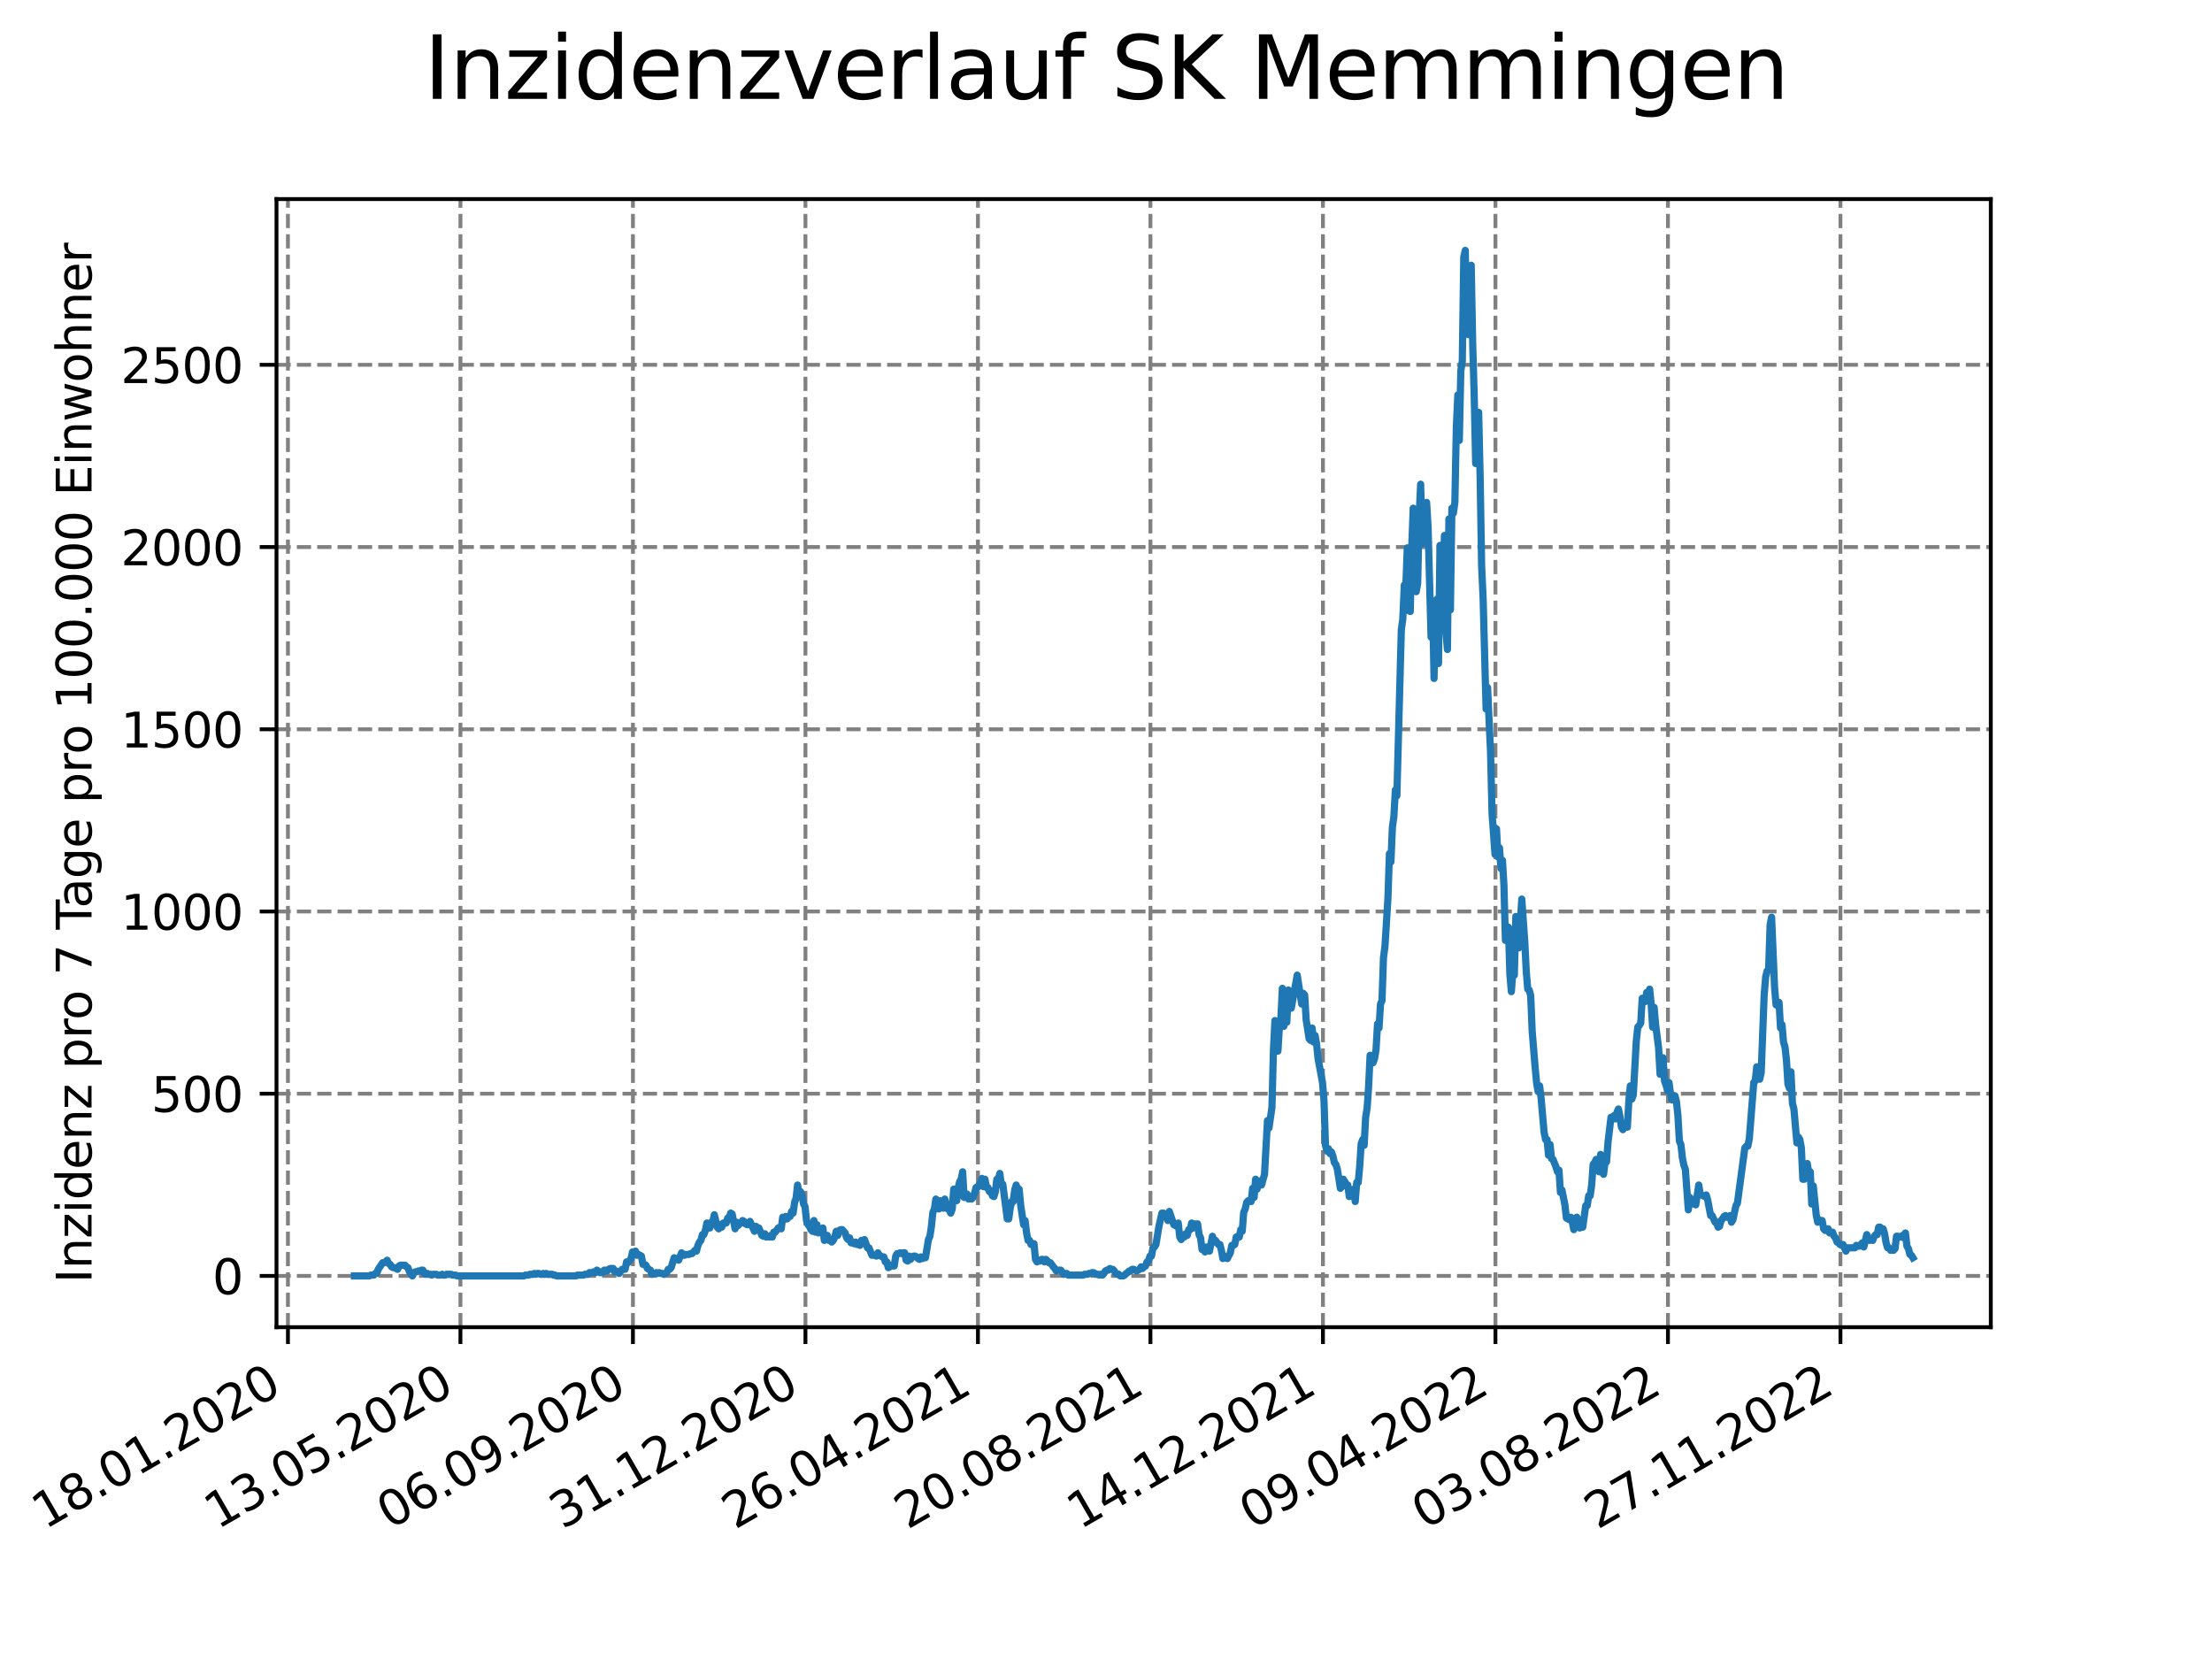 <?xml version="1.0" encoding="utf-8" standalone="no"?>
<!DOCTYPE svg PUBLIC "-//W3C//DTD SVG 1.1//EN"
  "http://www.w3.org/Graphics/SVG/1.1/DTD/svg11.dtd">
<svg xmlns:xlink="http://www.w3.org/1999/xlink" width="460.8pt" height="345.6pt" viewBox="0 0 460.8 345.6" xmlns="http://www.w3.org/2000/svg" version="1.1">
 <defs>
  <style type="text/css">*{stroke-linejoin: round; stroke-linecap: butt}</style>
 </defs>
 <g id="figure_1">
  <g id="patch_1">
   <path d="M 0 345.6 
L 460.8 345.6 
L 460.8 0 
L 0 0 
z
" style="fill: #ffffff"/>
  </g>
  <g id="axes_1">
   <g id="patch_2">
    <path d="M 57.6 276.48 
L 414.72 276.48 
L 414.72 41.472 
L 57.6 41.472 
z
" style="fill: #ffffff"/>
   </g>
   <g id="matplotlib.axis_1">
    <g id="xtick_1">
     <g id="line2d_1">
      <path d="M 59.983 276.48 
L 59.983 41.472 
" clip-path="url(#p9be7e3e9cb)" style="fill: none; stroke-dasharray: 2.96,1.28; stroke-dashoffset: 0; stroke: #808080; stroke-width: 0.8"/>
     </g>
     <g id="line2d_2">
      <defs>
       <path id="mc5edf8e277" d="M 0 0 
L 0 3.5 
" style="stroke: #000000; stroke-width: 0.8"/>
      </defs>
      <g>
       <use xlink:href="#mc5edf8e277" x="59.983" y="276.48" style="stroke: #000000; stroke-width: 0.8"/>
      </g>
     </g>
     <g id="text_1">
      <!-- 18.01.2020 -->
      <g transform="translate(9.358 318.689) rotate(-30) scale(0.1 -0.1)">
       <defs>
        <path id="DejaVuSans-31" d="M 794 531 
L 1825 531 
L 1825 4091 
L 703 3866 
L 703 4441 
L 1819 4666 
L 2450 4666 
L 2450 531 
L 3481 531 
L 3481 0 
L 794 0 
L 794 531 
z
" transform="scale(0.016)"/>
        <path id="DejaVuSans-38" d="M 2034 2216 
Q 1584 2216 1326 1975 
Q 1069 1734 1069 1313 
Q 1069 891 1326 650 
Q 1584 409 2034 409 
Q 2484 409 2743 651 
Q 3003 894 3003 1313 
Q 3003 1734 2745 1975 
Q 2488 2216 2034 2216 
z
M 1403 2484 
Q 997 2584 770 2862 
Q 544 3141 544 3541 
Q 544 4100 942 4425 
Q 1341 4750 2034 4750 
Q 2731 4750 3128 4425 
Q 3525 4100 3525 3541 
Q 3525 3141 3298 2862 
Q 3072 2584 2669 2484 
Q 3125 2378 3379 2068 
Q 3634 1759 3634 1313 
Q 3634 634 3220 271 
Q 2806 -91 2034 -91 
Q 1263 -91 848 271 
Q 434 634 434 1313 
Q 434 1759 690 2068 
Q 947 2378 1403 2484 
z
M 1172 3481 
Q 1172 3119 1398 2916 
Q 1625 2713 2034 2713 
Q 2441 2713 2670 2916 
Q 2900 3119 2900 3481 
Q 2900 3844 2670 4047 
Q 2441 4250 2034 4250 
Q 1625 4250 1398 4047 
Q 1172 3844 1172 3481 
z
" transform="scale(0.016)"/>
        <path id="DejaVuSans-2e" d="M 684 794 
L 1344 794 
L 1344 0 
L 684 0 
L 684 794 
z
" transform="scale(0.016)"/>
        <path id="DejaVuSans-30" d="M 2034 4250 
Q 1547 4250 1301 3770 
Q 1056 3291 1056 2328 
Q 1056 1369 1301 889 
Q 1547 409 2034 409 
Q 2525 409 2770 889 
Q 3016 1369 3016 2328 
Q 3016 3291 2770 3770 
Q 2525 4250 2034 4250 
z
M 2034 4750 
Q 2819 4750 3233 4129 
Q 3647 3509 3647 2328 
Q 3647 1150 3233 529 
Q 2819 -91 2034 -91 
Q 1250 -91 836 529 
Q 422 1150 422 2328 
Q 422 3509 836 4129 
Q 1250 4750 2034 4750 
z
" transform="scale(0.016)"/>
        <path id="DejaVuSans-32" d="M 1228 531 
L 3431 531 
L 3431 0 
L 469 0 
L 469 531 
Q 828 903 1448 1529 
Q 2069 2156 2228 2338 
Q 2531 2678 2651 2914 
Q 2772 3150 2772 3378 
Q 2772 3750 2511 3984 
Q 2250 4219 1831 4219 
Q 1534 4219 1204 4116 
Q 875 4013 500 3803 
L 500 4441 
Q 881 4594 1212 4672 
Q 1544 4750 1819 4750 
Q 2544 4750 2975 4387 
Q 3406 4025 3406 3419 
Q 3406 3131 3298 2873 
Q 3191 2616 2906 2266 
Q 2828 2175 2409 1742 
Q 1991 1309 1228 531 
z
" transform="scale(0.016)"/>
       </defs>
       <use xlink:href="#DejaVuSans-31"/>
       <use xlink:href="#DejaVuSans-38" x="63.623"/>
       <use xlink:href="#DejaVuSans-2e" x="127.246"/>
       <use xlink:href="#DejaVuSans-30" x="159.033"/>
       <use xlink:href="#DejaVuSans-31" x="222.656"/>
       <use xlink:href="#DejaVuSans-2e" x="286.279"/>
       <use xlink:href="#DejaVuSans-32" x="318.066"/>
       <use xlink:href="#DejaVuSans-30" x="381.689"/>
       <use xlink:href="#DejaVuSans-32" x="445.312"/>
       <use xlink:href="#DejaVuSans-30" x="508.936"/>
      </g>
     </g>
    </g>
    <g id="xtick_2">
     <g id="line2d_3">
      <path d="M 95.918 276.48 
L 95.918 41.472 
" clip-path="url(#p9be7e3e9cb)" style="fill: none; stroke-dasharray: 2.96,1.28; stroke-dashoffset: 0; stroke: #808080; stroke-width: 0.8"/>
     </g>
     <g id="line2d_4">
      <g>
       <use xlink:href="#mc5edf8e277" x="95.918" y="276.48" style="stroke: #000000; stroke-width: 0.8"/>
      </g>
     </g>
     <g id="text_2">
      <!-- 13.05.2020 -->
      <g transform="translate(45.293 318.689) rotate(-30) scale(0.1 -0.1)">
       <defs>
        <path id="DejaVuSans-33" d="M 2597 2516 
Q 3050 2419 3304 2112 
Q 3559 1806 3559 1356 
Q 3559 666 3084 287 
Q 2609 -91 1734 -91 
Q 1441 -91 1130 -33 
Q 819 25 488 141 
L 488 750 
Q 750 597 1062 519 
Q 1375 441 1716 441 
Q 2309 441 2620 675 
Q 2931 909 2931 1356 
Q 2931 1769 2642 2001 
Q 2353 2234 1838 2234 
L 1294 2234 
L 1294 2753 
L 1863 2753 
Q 2328 2753 2575 2939 
Q 2822 3125 2822 3475 
Q 2822 3834 2567 4026 
Q 2313 4219 1838 4219 
Q 1578 4219 1281 4162 
Q 984 4106 628 3988 
L 628 4550 
Q 988 4650 1302 4700 
Q 1616 4750 1894 4750 
Q 2613 4750 3031 4423 
Q 3450 4097 3450 3541 
Q 3450 3153 3228 2886 
Q 3006 2619 2597 2516 
z
" transform="scale(0.016)"/>
        <path id="DejaVuSans-35" d="M 691 4666 
L 3169 4666 
L 3169 4134 
L 1269 4134 
L 1269 2991 
Q 1406 3038 1543 3061 
Q 1681 3084 1819 3084 
Q 2600 3084 3056 2656 
Q 3513 2228 3513 1497 
Q 3513 744 3044 326 
Q 2575 -91 1722 -91 
Q 1428 -91 1123 -41 
Q 819 9 494 109 
L 494 744 
Q 775 591 1075 516 
Q 1375 441 1709 441 
Q 2250 441 2565 725 
Q 2881 1009 2881 1497 
Q 2881 1984 2565 2268 
Q 2250 2553 1709 2553 
Q 1456 2553 1204 2497 
Q 953 2441 691 2322 
L 691 4666 
z
" transform="scale(0.016)"/>
       </defs>
       <use xlink:href="#DejaVuSans-31"/>
       <use xlink:href="#DejaVuSans-33" x="63.623"/>
       <use xlink:href="#DejaVuSans-2e" x="127.246"/>
       <use xlink:href="#DejaVuSans-30" x="159.033"/>
       <use xlink:href="#DejaVuSans-35" x="222.656"/>
       <use xlink:href="#DejaVuSans-2e" x="286.279"/>
       <use xlink:href="#DejaVuSans-32" x="318.066"/>
       <use xlink:href="#DejaVuSans-30" x="381.689"/>
       <use xlink:href="#DejaVuSans-32" x="445.312"/>
       <use xlink:href="#DejaVuSans-30" x="508.936"/>
      </g>
     </g>
    </g>
    <g id="xtick_3">
     <g id="line2d_5">
      <path d="M 131.853 276.48 
L 131.853 41.472 
" clip-path="url(#p9be7e3e9cb)" style="fill: none; stroke-dasharray: 2.96,1.28; stroke-dashoffset: 0; stroke: #808080; stroke-width: 0.8"/>
     </g>
     <g id="line2d_6">
      <g>
       <use xlink:href="#mc5edf8e277" x="131.853" y="276.48" style="stroke: #000000; stroke-width: 0.8"/>
      </g>
     </g>
     <g id="text_3">
      <!-- 06.09.2020 -->
      <g transform="translate(81.228 318.689) rotate(-30) scale(0.1 -0.1)">
       <defs>
        <path id="DejaVuSans-36" d="M 2113 2584 
Q 1688 2584 1439 2293 
Q 1191 2003 1191 1497 
Q 1191 994 1439 701 
Q 1688 409 2113 409 
Q 2538 409 2786 701 
Q 3034 994 3034 1497 
Q 3034 2003 2786 2293 
Q 2538 2584 2113 2584 
z
M 3366 4563 
L 3366 3988 
Q 3128 4100 2886 4159 
Q 2644 4219 2406 4219 
Q 1781 4219 1451 3797 
Q 1122 3375 1075 2522 
Q 1259 2794 1537 2939 
Q 1816 3084 2150 3084 
Q 2853 3084 3261 2657 
Q 3669 2231 3669 1497 
Q 3669 778 3244 343 
Q 2819 -91 2113 -91 
Q 1303 -91 875 529 
Q 447 1150 447 2328 
Q 447 3434 972 4092 
Q 1497 4750 2381 4750 
Q 2619 4750 2861 4703 
Q 3103 4656 3366 4563 
z
" transform="scale(0.016)"/>
        <path id="DejaVuSans-39" d="M 703 97 
L 703 672 
Q 941 559 1184 500 
Q 1428 441 1663 441 
Q 2288 441 2617 861 
Q 2947 1281 2994 2138 
Q 2813 1869 2534 1725 
Q 2256 1581 1919 1581 
Q 1219 1581 811 2004 
Q 403 2428 403 3163 
Q 403 3881 828 4315 
Q 1253 4750 1959 4750 
Q 2769 4750 3195 4129 
Q 3622 3509 3622 2328 
Q 3622 1225 3098 567 
Q 2575 -91 1691 -91 
Q 1453 -91 1209 -44 
Q 966 3 703 97 
z
M 1959 2075 
Q 2384 2075 2632 2365 
Q 2881 2656 2881 3163 
Q 2881 3666 2632 3958 
Q 2384 4250 1959 4250 
Q 1534 4250 1286 3958 
Q 1038 3666 1038 3163 
Q 1038 2656 1286 2365 
Q 1534 2075 1959 2075 
z
" transform="scale(0.016)"/>
       </defs>
       <use xlink:href="#DejaVuSans-30"/>
       <use xlink:href="#DejaVuSans-36" x="63.623"/>
       <use xlink:href="#DejaVuSans-2e" x="127.246"/>
       <use xlink:href="#DejaVuSans-30" x="159.033"/>
       <use xlink:href="#DejaVuSans-39" x="222.656"/>
       <use xlink:href="#DejaVuSans-2e" x="286.279"/>
       <use xlink:href="#DejaVuSans-32" x="318.066"/>
       <use xlink:href="#DejaVuSans-30" x="381.689"/>
       <use xlink:href="#DejaVuSans-32" x="445.312"/>
       <use xlink:href="#DejaVuSans-30" x="508.936"/>
      </g>
     </g>
    </g>
    <g id="xtick_4">
     <g id="line2d_7">
      <path d="M 167.788 276.48 
L 167.788 41.472 
" clip-path="url(#p9be7e3e9cb)" style="fill: none; stroke-dasharray: 2.96,1.28; stroke-dashoffset: 0; stroke: #808080; stroke-width: 0.8"/>
     </g>
     <g id="line2d_8">
      <g>
       <use xlink:href="#mc5edf8e277" x="167.788" y="276.48" style="stroke: #000000; stroke-width: 0.8"/>
      </g>
     </g>
     <g id="text_4">
      <!-- 31.12.2020 -->
      <g transform="translate(117.163 318.689) rotate(-30) scale(0.1 -0.1)">
       <use xlink:href="#DejaVuSans-33"/>
       <use xlink:href="#DejaVuSans-31" x="63.623"/>
       <use xlink:href="#DejaVuSans-2e" x="127.246"/>
       <use xlink:href="#DejaVuSans-31" x="159.033"/>
       <use xlink:href="#DejaVuSans-32" x="222.656"/>
       <use xlink:href="#DejaVuSans-2e" x="286.279"/>
       <use xlink:href="#DejaVuSans-32" x="318.066"/>
       <use xlink:href="#DejaVuSans-30" x="381.689"/>
       <use xlink:href="#DejaVuSans-32" x="445.312"/>
       <use xlink:href="#DejaVuSans-30" x="508.936"/>
      </g>
     </g>
    </g>
    <g id="xtick_5">
     <g id="line2d_9">
      <path d="M 203.723 276.48 
L 203.723 41.472 
" clip-path="url(#p9be7e3e9cb)" style="fill: none; stroke-dasharray: 2.96,1.28; stroke-dashoffset: 0; stroke: #808080; stroke-width: 0.8"/>
     </g>
     <g id="line2d_10">
      <g>
       <use xlink:href="#mc5edf8e277" x="203.723" y="276.48" style="stroke: #000000; stroke-width: 0.8"/>
      </g>
     </g>
     <g id="text_5">
      <!-- 26.04.2021 -->
      <g transform="translate(153.098 318.689) rotate(-30) scale(0.1 -0.1)">
       <defs>
        <path id="DejaVuSans-34" d="M 2419 4116 
L 825 1625 
L 2419 1625 
L 2419 4116 
z
M 2253 4666 
L 3047 4666 
L 3047 1625 
L 3713 1625 
L 3713 1100 
L 3047 1100 
L 3047 0 
L 2419 0 
L 2419 1100 
L 313 1100 
L 313 1709 
L 2253 4666 
z
" transform="scale(0.016)"/>
       </defs>
       <use xlink:href="#DejaVuSans-32"/>
       <use xlink:href="#DejaVuSans-36" x="63.623"/>
       <use xlink:href="#DejaVuSans-2e" x="127.246"/>
       <use xlink:href="#DejaVuSans-30" x="159.033"/>
       <use xlink:href="#DejaVuSans-34" x="222.656"/>
       <use xlink:href="#DejaVuSans-2e" x="286.279"/>
       <use xlink:href="#DejaVuSans-32" x="318.066"/>
       <use xlink:href="#DejaVuSans-30" x="381.689"/>
       <use xlink:href="#DejaVuSans-32" x="445.312"/>
       <use xlink:href="#DejaVuSans-31" x="508.936"/>
      </g>
     </g>
    </g>
    <g id="xtick_6">
     <g id="line2d_11">
      <path d="M 239.658 276.48 
L 239.658 41.472 
" clip-path="url(#p9be7e3e9cb)" style="fill: none; stroke-dasharray: 2.96,1.28; stroke-dashoffset: 0; stroke: #808080; stroke-width: 0.8"/>
     </g>
     <g id="line2d_12">
      <g>
       <use xlink:href="#mc5edf8e277" x="239.658" y="276.48" style="stroke: #000000; stroke-width: 0.8"/>
      </g>
     </g>
     <g id="text_6">
      <!-- 20.08.2021 -->
      <g transform="translate(189.033 318.689) rotate(-30) scale(0.1 -0.1)">
       <use xlink:href="#DejaVuSans-32"/>
       <use xlink:href="#DejaVuSans-30" x="63.623"/>
       <use xlink:href="#DejaVuSans-2e" x="127.246"/>
       <use xlink:href="#DejaVuSans-30" x="159.033"/>
       <use xlink:href="#DejaVuSans-38" x="222.656"/>
       <use xlink:href="#DejaVuSans-2e" x="286.279"/>
       <use xlink:href="#DejaVuSans-32" x="318.066"/>
       <use xlink:href="#DejaVuSans-30" x="381.689"/>
       <use xlink:href="#DejaVuSans-32" x="445.312"/>
       <use xlink:href="#DejaVuSans-31" x="508.936"/>
      </g>
     </g>
    </g>
    <g id="xtick_7">
     <g id="line2d_13">
      <path d="M 275.593 276.48 
L 275.593 41.472 
" clip-path="url(#p9be7e3e9cb)" style="fill: none; stroke-dasharray: 2.96,1.28; stroke-dashoffset: 0; stroke: #808080; stroke-width: 0.8"/>
     </g>
     <g id="line2d_14">
      <g>
       <use xlink:href="#mc5edf8e277" x="275.593" y="276.48" style="stroke: #000000; stroke-width: 0.8"/>
      </g>
     </g>
     <g id="text_7">
      <!-- 14.12.2021 -->
      <g transform="translate(224.968 318.689) rotate(-30) scale(0.1 -0.1)">
       <use xlink:href="#DejaVuSans-31"/>
       <use xlink:href="#DejaVuSans-34" x="63.623"/>
       <use xlink:href="#DejaVuSans-2e" x="127.246"/>
       <use xlink:href="#DejaVuSans-31" x="159.033"/>
       <use xlink:href="#DejaVuSans-32" x="222.656"/>
       <use xlink:href="#DejaVuSans-2e" x="286.279"/>
       <use xlink:href="#DejaVuSans-32" x="318.066"/>
       <use xlink:href="#DejaVuSans-30" x="381.689"/>
       <use xlink:href="#DejaVuSans-32" x="445.312"/>
       <use xlink:href="#DejaVuSans-31" x="508.936"/>
      </g>
     </g>
    </g>
    <g id="xtick_8">
     <g id="line2d_15">
      <path d="M 311.528 276.48 
L 311.528 41.472 
" clip-path="url(#p9be7e3e9cb)" style="fill: none; stroke-dasharray: 2.96,1.28; stroke-dashoffset: 0; stroke: #808080; stroke-width: 0.8"/>
     </g>
     <g id="line2d_16">
      <g>
       <use xlink:href="#mc5edf8e277" x="311.528" y="276.48" style="stroke: #000000; stroke-width: 0.8"/>
      </g>
     </g>
     <g id="text_8">
      <!-- 09.04.2022 -->
      <g transform="translate(260.903 318.689) rotate(-30) scale(0.1 -0.1)">
       <use xlink:href="#DejaVuSans-30"/>
       <use xlink:href="#DejaVuSans-39" x="63.623"/>
       <use xlink:href="#DejaVuSans-2e" x="127.246"/>
       <use xlink:href="#DejaVuSans-30" x="159.033"/>
       <use xlink:href="#DejaVuSans-34" x="222.656"/>
       <use xlink:href="#DejaVuSans-2e" x="286.279"/>
       <use xlink:href="#DejaVuSans-32" x="318.066"/>
       <use xlink:href="#DejaVuSans-30" x="381.689"/>
       <use xlink:href="#DejaVuSans-32" x="445.312"/>
       <use xlink:href="#DejaVuSans-32" x="508.936"/>
      </g>
     </g>
    </g>
    <g id="xtick_9">
     <g id="line2d_17">
      <path d="M 347.463 276.48 
L 347.463 41.472 
" clip-path="url(#p9be7e3e9cb)" style="fill: none; stroke-dasharray: 2.96,1.28; stroke-dashoffset: 0; stroke: #808080; stroke-width: 0.8"/>
     </g>
     <g id="line2d_18">
      <g>
       <use xlink:href="#mc5edf8e277" x="347.463" y="276.48" style="stroke: #000000; stroke-width: 0.8"/>
      </g>
     </g>
     <g id="text_9">
      <!-- 03.08.2022 -->
      <g transform="translate(296.838 318.689) rotate(-30) scale(0.1 -0.1)">
       <use xlink:href="#DejaVuSans-30"/>
       <use xlink:href="#DejaVuSans-33" x="63.623"/>
       <use xlink:href="#DejaVuSans-2e" x="127.246"/>
       <use xlink:href="#DejaVuSans-30" x="159.033"/>
       <use xlink:href="#DejaVuSans-38" x="222.656"/>
       <use xlink:href="#DejaVuSans-2e" x="286.279"/>
       <use xlink:href="#DejaVuSans-32" x="318.066"/>
       <use xlink:href="#DejaVuSans-30" x="381.689"/>
       <use xlink:href="#DejaVuSans-32" x="445.312"/>
       <use xlink:href="#DejaVuSans-32" x="508.936"/>
      </g>
     </g>
    </g>
    <g id="xtick_10">
     <g id="line2d_19">
      <path d="M 383.398 276.48 
L 383.398 41.472 
" clip-path="url(#p9be7e3e9cb)" style="fill: none; stroke-dasharray: 2.96,1.28; stroke-dashoffset: 0; stroke: #808080; stroke-width: 0.8"/>
     </g>
     <g id="line2d_20">
      <g>
       <use xlink:href="#mc5edf8e277" x="383.398" y="276.48" style="stroke: #000000; stroke-width: 0.8"/>
      </g>
     </g>
     <g id="text_10">
      <!-- 27.11.2022 -->
      <g transform="translate(332.773 318.689) rotate(-30) scale(0.1 -0.1)">
       <defs>
        <path id="DejaVuSans-37" d="M 525 4666 
L 3525 4666 
L 3525 4397 
L 1831 0 
L 1172 0 
L 2766 4134 
L 525 4134 
L 525 4666 
z
" transform="scale(0.016)"/>
       </defs>
       <use xlink:href="#DejaVuSans-32"/>
       <use xlink:href="#DejaVuSans-37" x="63.623"/>
       <use xlink:href="#DejaVuSans-2e" x="127.246"/>
       <use xlink:href="#DejaVuSans-31" x="159.033"/>
       <use xlink:href="#DejaVuSans-31" x="222.656"/>
       <use xlink:href="#DejaVuSans-2e" x="286.279"/>
       <use xlink:href="#DejaVuSans-32" x="318.066"/>
       <use xlink:href="#DejaVuSans-30" x="381.689"/>
       <use xlink:href="#DejaVuSans-32" x="445.312"/>
       <use xlink:href="#DejaVuSans-32" x="508.936"/>
      </g>
     </g>
    </g>
   </g>
   <g id="matplotlib.axis_2">
    <g id="ytick_1">
     <g id="line2d_21">
      <path d="M 57.6 265.798 
L 414.72 265.798 
" clip-path="url(#p9be7e3e9cb)" style="fill: none; stroke-dasharray: 2.96,1.28; stroke-dashoffset: 0; stroke: #808080; stroke-width: 0.8"/>
     </g>
     <g id="line2d_22">
      <defs>
       <path id="me027366e04" d="M 0 0 
L -3.5 0 
" style="stroke: #000000; stroke-width: 0.8"/>
      </defs>
      <g>
       <use xlink:href="#me027366e04" x="57.6" y="265.798" style="stroke: #000000; stroke-width: 0.8"/>
      </g>
     </g>
     <g id="text_11">
      <!-- 0 -->
      <g transform="translate(44.237 269.597) scale(0.1 -0.1)">
       <use xlink:href="#DejaVuSans-30"/>
      </g>
     </g>
    </g>
    <g id="ytick_2">
     <g id="line2d_23">
      <path d="M 57.6 227.838 
L 414.72 227.838 
" clip-path="url(#p9be7e3e9cb)" style="fill: none; stroke-dasharray: 2.96,1.28; stroke-dashoffset: 0; stroke: #808080; stroke-width: 0.8"/>
     </g>
     <g id="line2d_24">
      <g>
       <use xlink:href="#me027366e04" x="57.6" y="227.838" style="stroke: #000000; stroke-width: 0.8"/>
      </g>
     </g>
     <g id="text_12">
      <!-- 500 -->
      <g transform="translate(31.512 231.637) scale(0.1 -0.1)">
       <use xlink:href="#DejaVuSans-35"/>
       <use xlink:href="#DejaVuSans-30" x="63.623"/>
       <use xlink:href="#DejaVuSans-30" x="127.246"/>
      </g>
     </g>
    </g>
    <g id="ytick_3">
     <g id="line2d_25">
      <path d="M 57.6 189.878 
L 414.72 189.878 
" clip-path="url(#p9be7e3e9cb)" style="fill: none; stroke-dasharray: 2.96,1.28; stroke-dashoffset: 0; stroke: #808080; stroke-width: 0.8"/>
     </g>
     <g id="line2d_26">
      <g>
       <use xlink:href="#me027366e04" x="57.6" y="189.878" style="stroke: #000000; stroke-width: 0.8"/>
      </g>
     </g>
     <g id="text_13">
      <!-- 1000 -->
      <g transform="translate(25.15 193.677) scale(0.1 -0.1)">
       <use xlink:href="#DejaVuSans-31"/>
       <use xlink:href="#DejaVuSans-30" x="63.623"/>
       <use xlink:href="#DejaVuSans-30" x="127.246"/>
       <use xlink:href="#DejaVuSans-30" x="190.869"/>
      </g>
     </g>
    </g>
    <g id="ytick_4">
     <g id="line2d_27">
      <path d="M 57.6 151.918 
L 414.72 151.918 
" clip-path="url(#p9be7e3e9cb)" style="fill: none; stroke-dasharray: 2.96,1.28; stroke-dashoffset: 0; stroke: #808080; stroke-width: 0.8"/>
     </g>
     <g id="line2d_28">
      <g>
       <use xlink:href="#me027366e04" x="57.6" y="151.918" style="stroke: #000000; stroke-width: 0.8"/>
      </g>
     </g>
     <g id="text_14">
      <!-- 1500 -->
      <g transform="translate(25.15 155.717) scale(0.1 -0.1)">
       <use xlink:href="#DejaVuSans-31"/>
       <use xlink:href="#DejaVuSans-35" x="63.623"/>
       <use xlink:href="#DejaVuSans-30" x="127.246"/>
       <use xlink:href="#DejaVuSans-30" x="190.869"/>
      </g>
     </g>
    </g>
    <g id="ytick_5">
     <g id="line2d_29">
      <path d="M 57.6 113.958 
L 414.72 113.958 
" clip-path="url(#p9be7e3e9cb)" style="fill: none; stroke-dasharray: 2.96,1.28; stroke-dashoffset: 0; stroke: #808080; stroke-width: 0.8"/>
     </g>
     <g id="line2d_30">
      <g>
       <use xlink:href="#me027366e04" x="57.6" y="113.958" style="stroke: #000000; stroke-width: 0.8"/>
      </g>
     </g>
     <g id="text_15">
      <!-- 2000 -->
      <g transform="translate(25.15 117.757) scale(0.1 -0.1)">
       <use xlink:href="#DejaVuSans-32"/>
       <use xlink:href="#DejaVuSans-30" x="63.623"/>
       <use xlink:href="#DejaVuSans-30" x="127.246"/>
       <use xlink:href="#DejaVuSans-30" x="190.869"/>
      </g>
     </g>
    </g>
    <g id="ytick_6">
     <g id="line2d_31">
      <path d="M 57.6 75.998 
L 414.72 75.998 
" clip-path="url(#p9be7e3e9cb)" style="fill: none; stroke-dasharray: 2.96,1.28; stroke-dashoffset: 0; stroke: #808080; stroke-width: 0.8"/>
     </g>
     <g id="line2d_32">
      <g>
       <use xlink:href="#me027366e04" x="57.6" y="75.998" style="stroke: #000000; stroke-width: 0.8"/>
      </g>
     </g>
     <g id="text_16">
      <!-- 2500 -->
      <g transform="translate(25.15 79.797) scale(0.1 -0.1)">
       <use xlink:href="#DejaVuSans-32"/>
       <use xlink:href="#DejaVuSans-35" x="63.623"/>
       <use xlink:href="#DejaVuSans-30" x="127.246"/>
       <use xlink:href="#DejaVuSans-30" x="190.869"/>
      </g>
     </g>
    </g>
    <g id="text_17">
     <!-- Inzidenz pro 7 Tage pro 100.000 Einwohner -->
     <g transform="translate(19.07 267.301) rotate(-90) scale(0.1 -0.1)">
      <defs>
       <path id="DejaVuSans-49" d="M 628 4666 
L 1259 4666 
L 1259 0 
L 628 0 
L 628 4666 
z
" transform="scale(0.016)"/>
       <path id="DejaVuSans-6e" d="M 3513 2113 
L 3513 0 
L 2938 0 
L 2938 2094 
Q 2938 2591 2744 2837 
Q 2550 3084 2163 3084 
Q 1697 3084 1428 2787 
Q 1159 2491 1159 1978 
L 1159 0 
L 581 0 
L 581 3500 
L 1159 3500 
L 1159 2956 
Q 1366 3272 1645 3428 
Q 1925 3584 2291 3584 
Q 2894 3584 3203 3211 
Q 3513 2838 3513 2113 
z
" transform="scale(0.016)"/>
       <path id="DejaVuSans-7a" d="M 353 3500 
L 3084 3500 
L 3084 2975 
L 922 459 
L 3084 459 
L 3084 0 
L 275 0 
L 275 525 
L 2438 3041 
L 353 3041 
L 353 3500 
z
" transform="scale(0.016)"/>
       <path id="DejaVuSans-69" d="M 603 3500 
L 1178 3500 
L 1178 0 
L 603 0 
L 603 3500 
z
M 603 4863 
L 1178 4863 
L 1178 4134 
L 603 4134 
L 603 4863 
z
" transform="scale(0.016)"/>
       <path id="DejaVuSans-64" d="M 2906 2969 
L 2906 4863 
L 3481 4863 
L 3481 0 
L 2906 0 
L 2906 525 
Q 2725 213 2448 61 
Q 2172 -91 1784 -91 
Q 1150 -91 751 415 
Q 353 922 353 1747 
Q 353 2572 751 3078 
Q 1150 3584 1784 3584 
Q 2172 3584 2448 3432 
Q 2725 3281 2906 2969 
z
M 947 1747 
Q 947 1113 1208 752 
Q 1469 391 1925 391 
Q 2381 391 2643 752 
Q 2906 1113 2906 1747 
Q 2906 2381 2643 2742 
Q 2381 3103 1925 3103 
Q 1469 3103 1208 2742 
Q 947 2381 947 1747 
z
" transform="scale(0.016)"/>
       <path id="DejaVuSans-65" d="M 3597 1894 
L 3597 1613 
L 953 1613 
Q 991 1019 1311 708 
Q 1631 397 2203 397 
Q 2534 397 2845 478 
Q 3156 559 3463 722 
L 3463 178 
Q 3153 47 2828 -22 
Q 2503 -91 2169 -91 
Q 1331 -91 842 396 
Q 353 884 353 1716 
Q 353 2575 817 3079 
Q 1281 3584 2069 3584 
Q 2775 3584 3186 3129 
Q 3597 2675 3597 1894 
z
M 3022 2063 
Q 3016 2534 2758 2815 
Q 2500 3097 2075 3097 
Q 1594 3097 1305 2825 
Q 1016 2553 972 2059 
L 3022 2063 
z
" transform="scale(0.016)"/>
       <path id="DejaVuSans-20" transform="scale(0.016)"/>
       <path id="DejaVuSans-70" d="M 1159 525 
L 1159 -1331 
L 581 -1331 
L 581 3500 
L 1159 3500 
L 1159 2969 
Q 1341 3281 1617 3432 
Q 1894 3584 2278 3584 
Q 2916 3584 3314 3078 
Q 3713 2572 3713 1747 
Q 3713 922 3314 415 
Q 2916 -91 2278 -91 
Q 1894 -91 1617 61 
Q 1341 213 1159 525 
z
M 3116 1747 
Q 3116 2381 2855 2742 
Q 2594 3103 2138 3103 
Q 1681 3103 1420 2742 
Q 1159 2381 1159 1747 
Q 1159 1113 1420 752 
Q 1681 391 2138 391 
Q 2594 391 2855 752 
Q 3116 1113 3116 1747 
z
" transform="scale(0.016)"/>
       <path id="DejaVuSans-72" d="M 2631 2963 
Q 2534 3019 2420 3045 
Q 2306 3072 2169 3072 
Q 1681 3072 1420 2755 
Q 1159 2438 1159 1844 
L 1159 0 
L 581 0 
L 581 3500 
L 1159 3500 
L 1159 2956 
Q 1341 3275 1631 3429 
Q 1922 3584 2338 3584 
Q 2397 3584 2469 3576 
Q 2541 3569 2628 3553 
L 2631 2963 
z
" transform="scale(0.016)"/>
       <path id="DejaVuSans-6f" d="M 1959 3097 
Q 1497 3097 1228 2736 
Q 959 2375 959 1747 
Q 959 1119 1226 758 
Q 1494 397 1959 397 
Q 2419 397 2687 759 
Q 2956 1122 2956 1747 
Q 2956 2369 2687 2733 
Q 2419 3097 1959 3097 
z
M 1959 3584 
Q 2709 3584 3137 3096 
Q 3566 2609 3566 1747 
Q 3566 888 3137 398 
Q 2709 -91 1959 -91 
Q 1206 -91 779 398 
Q 353 888 353 1747 
Q 353 2609 779 3096 
Q 1206 3584 1959 3584 
z
" transform="scale(0.016)"/>
       <path id="DejaVuSans-54" d="M -19 4666 
L 3928 4666 
L 3928 4134 
L 2272 4134 
L 2272 0 
L 1638 0 
L 1638 4134 
L -19 4134 
L -19 4666 
z
" transform="scale(0.016)"/>
       <path id="DejaVuSans-61" d="M 2194 1759 
Q 1497 1759 1228 1600 
Q 959 1441 959 1056 
Q 959 750 1161 570 
Q 1363 391 1709 391 
Q 2188 391 2477 730 
Q 2766 1069 2766 1631 
L 2766 1759 
L 2194 1759 
z
M 3341 1997 
L 3341 0 
L 2766 0 
L 2766 531 
Q 2569 213 2275 61 
Q 1981 -91 1556 -91 
Q 1019 -91 701 211 
Q 384 513 384 1019 
Q 384 1609 779 1909 
Q 1175 2209 1959 2209 
L 2766 2209 
L 2766 2266 
Q 2766 2663 2505 2880 
Q 2244 3097 1772 3097 
Q 1472 3097 1187 3025 
Q 903 2953 641 2809 
L 641 3341 
Q 956 3463 1253 3523 
Q 1550 3584 1831 3584 
Q 2591 3584 2966 3190 
Q 3341 2797 3341 1997 
z
" transform="scale(0.016)"/>
       <path id="DejaVuSans-67" d="M 2906 1791 
Q 2906 2416 2648 2759 
Q 2391 3103 1925 3103 
Q 1463 3103 1205 2759 
Q 947 2416 947 1791 
Q 947 1169 1205 825 
Q 1463 481 1925 481 
Q 2391 481 2648 825 
Q 2906 1169 2906 1791 
z
M 3481 434 
Q 3481 -459 3084 -895 
Q 2688 -1331 1869 -1331 
Q 1566 -1331 1297 -1286 
Q 1028 -1241 775 -1147 
L 775 -588 
Q 1028 -725 1275 -790 
Q 1522 -856 1778 -856 
Q 2344 -856 2625 -561 
Q 2906 -266 2906 331 
L 2906 616 
Q 2728 306 2450 153 
Q 2172 0 1784 0 
Q 1141 0 747 490 
Q 353 981 353 1791 
Q 353 2603 747 3093 
Q 1141 3584 1784 3584 
Q 2172 3584 2450 3431 
Q 2728 3278 2906 2969 
L 2906 3500 
L 3481 3500 
L 3481 434 
z
" transform="scale(0.016)"/>
       <path id="DejaVuSans-45" d="M 628 4666 
L 3578 4666 
L 3578 4134 
L 1259 4134 
L 1259 2753 
L 3481 2753 
L 3481 2222 
L 1259 2222 
L 1259 531 
L 3634 531 
L 3634 0 
L 628 0 
L 628 4666 
z
" transform="scale(0.016)"/>
       <path id="DejaVuSans-77" d="M 269 3500 
L 844 3500 
L 1563 769 
L 2278 3500 
L 2956 3500 
L 3675 769 
L 4391 3500 
L 4966 3500 
L 4050 0 
L 3372 0 
L 2619 2869 
L 1863 0 
L 1184 0 
L 269 3500 
z
" transform="scale(0.016)"/>
       <path id="DejaVuSans-68" d="M 3513 2113 
L 3513 0 
L 2938 0 
L 2938 2094 
Q 2938 2591 2744 2837 
Q 2550 3084 2163 3084 
Q 1697 3084 1428 2787 
Q 1159 2491 1159 1978 
L 1159 0 
L 581 0 
L 581 4863 
L 1159 4863 
L 1159 2956 
Q 1366 3272 1645 3428 
Q 1925 3584 2291 3584 
Q 2894 3584 3203 3211 
Q 3513 2838 3513 2113 
z
" transform="scale(0.016)"/>
      </defs>
      <use xlink:href="#DejaVuSans-49"/>
      <use xlink:href="#DejaVuSans-6e" x="29.492"/>
      <use xlink:href="#DejaVuSans-7a" x="92.871"/>
      <use xlink:href="#DejaVuSans-69" x="145.361"/>
      <use xlink:href="#DejaVuSans-64" x="173.145"/>
      <use xlink:href="#DejaVuSans-65" x="236.621"/>
      <use xlink:href="#DejaVuSans-6e" x="298.145"/>
      <use xlink:href="#DejaVuSans-7a" x="361.523"/>
      <use xlink:href="#DejaVuSans-20" x="414.014"/>
      <use xlink:href="#DejaVuSans-70" x="445.801"/>
      <use xlink:href="#DejaVuSans-72" x="509.277"/>
      <use xlink:href="#DejaVuSans-6f" x="548.141"/>
      <use xlink:href="#DejaVuSans-20" x="609.322"/>
      <use xlink:href="#DejaVuSans-37" x="641.109"/>
      <use xlink:href="#DejaVuSans-20" x="704.732"/>
      <use xlink:href="#DejaVuSans-54" x="736.52"/>
      <use xlink:href="#DejaVuSans-61" x="781.104"/>
      <use xlink:href="#DejaVuSans-67" x="842.383"/>
      <use xlink:href="#DejaVuSans-65" x="905.859"/>
      <use xlink:href="#DejaVuSans-20" x="967.383"/>
      <use xlink:href="#DejaVuSans-70" x="999.17"/>
      <use xlink:href="#DejaVuSans-72" x="1062.646"/>
      <use xlink:href="#DejaVuSans-6f" x="1101.51"/>
      <use xlink:href="#DejaVuSans-20" x="1162.691"/>
      <use xlink:href="#DejaVuSans-31" x="1194.479"/>
      <use xlink:href="#DejaVuSans-30" x="1258.102"/>
      <use xlink:href="#DejaVuSans-30" x="1321.725"/>
      <use xlink:href="#DejaVuSans-2e" x="1385.348"/>
      <use xlink:href="#DejaVuSans-30" x="1417.135"/>
      <use xlink:href="#DejaVuSans-30" x="1480.758"/>
      <use xlink:href="#DejaVuSans-30" x="1544.381"/>
      <use xlink:href="#DejaVuSans-20" x="1608.004"/>
      <use xlink:href="#DejaVuSans-45" x="1639.791"/>
      <use xlink:href="#DejaVuSans-69" x="1702.975"/>
      <use xlink:href="#DejaVuSans-6e" x="1730.758"/>
      <use xlink:href="#DejaVuSans-77" x="1794.137"/>
      <use xlink:href="#DejaVuSans-6f" x="1875.924"/>
      <use xlink:href="#DejaVuSans-68" x="1937.105"/>
      <use xlink:href="#DejaVuSans-6e" x="2000.484"/>
      <use xlink:href="#DejaVuSans-65" x="2063.863"/>
      <use xlink:href="#DejaVuSans-72" x="2125.387"/>
     </g>
    </g>
   </g>
   <g id="line2d_33">
    <path d="M 73.833 265.798 
L 76.931 265.798 
L 77.24 265.626 
L 77.86 265.626 
L 78.17 265.281 
L 78.48 265.281 
L 78.789 264.421 
L 79.719 263.043 
L 80.028 263.043 
L 80.338 262.871 
L 80.648 262.527 
L 80.958 263.216 
L 81.268 263.388 
L 81.577 263.904 
L 81.887 264.076 
L 82.197 264.076 
L 82.816 264.421 
L 83.126 263.732 
L 83.436 263.56 
L 84.365 263.56 
L 84.675 263.904 
L 84.985 264.076 
L 85.295 264.937 
L 85.914 265.798 
L 86.224 265.109 
L 86.534 264.937 
L 86.844 264.937 
L 87.153 264.765 
L 87.463 264.765 
L 87.773 264.593 
L 88.083 264.593 
L 88.393 265.281 
L 88.702 265.454 
L 89.012 265.281 
L 89.322 265.454 
L 89.632 265.454 
L 89.942 265.626 
L 90.251 265.454 
L 90.871 265.454 
L 91.181 265.626 
L 91.8 265.626 
L 92.11 265.454 
L 92.42 265.626 
L 92.73 265.626 
L 93.039 265.454 
L 93.969 265.454 
L 94.279 265.626 
L 94.898 265.626 
L 95.208 265.798 
L 109.148 265.798 
L 109.458 265.626 
L 110.078 265.626 
L 110.387 265.454 
L 111.007 265.454 
L 111.317 265.281 
L 111.626 265.454 
L 111.936 265.281 
L 112.246 265.281 
L 112.556 265.454 
L 112.866 265.454 
L 113.175 265.281 
L 113.485 265.454 
L 113.795 265.281 
L 114.105 265.454 
L 115.034 265.454 
L 115.344 265.626 
L 115.654 265.626 
L 115.963 265.798 
L 119.991 265.798 
L 120.3 265.626 
L 121.54 265.626 
L 121.849 265.454 
L 122.469 265.454 
L 122.779 265.109 
L 123.398 265.109 
L 123.708 264.937 
L 124.018 265.109 
L 124.328 264.593 
L 124.637 264.765 
L 124.947 265.109 
L 125.567 265.109 
L 125.877 264.593 
L 126.186 264.593 
L 126.496 264.765 
L 126.806 264.421 
L 127.116 264.248 
L 127.735 264.248 
L 128.045 264.937 
L 128.355 264.765 
L 128.665 264.937 
L 128.974 265.281 
L 129.594 264.421 
L 130.214 264.421 
L 130.523 262.871 
L 130.833 263.043 
L 131.453 262.183 
L 131.762 260.805 
L 132.072 260.805 
L 132.382 260.633 
L 132.692 261.494 
L 133.002 261.322 
L 133.621 261.666 
L 133.931 263.388 
L 134.241 263.388 
L 134.551 263.56 
L 134.86 264.248 
L 135.48 264.593 
L 135.79 265.454 
L 136.099 265.281 
L 136.409 265.281 
L 136.719 265.109 
L 137.029 265.281 
L 137.339 265.109 
L 137.648 265.281 
L 137.958 265.281 
L 138.268 265.454 
L 138.888 265.109 
L 139.197 264.421 
L 139.507 264.421 
L 139.817 264.076 
L 140.436 262.01 
L 141.366 262.527 
L 141.985 260.977 
L 142.295 261.322 
L 142.605 261.494 
L 142.915 261.322 
L 143.534 261.322 
L 143.844 261.15 
L 144.154 261.15 
L 144.773 260.461 
L 145.083 260.633 
L 145.393 259.428 
L 145.703 258.739 
L 146.013 258.395 
L 146.322 257.19 
L 146.632 257.19 
L 146.942 256.329 
L 147.252 254.78 
L 147.562 255.469 
L 147.871 255.813 
L 148.181 254.608 
L 148.491 254.608 
L 148.801 253.058 
L 149.42 255.641 
L 149.73 255.985 
L 150.04 255.124 
L 150.35 255.641 
L 150.659 254.78 
L 151.279 254.78 
L 151.589 253.747 
L 151.899 253.747 
L 152.208 252.714 
L 152.518 252.886 
L 153.138 255.985 
L 153.447 254.608 
L 153.757 255.296 
L 154.067 254.952 
L 154.377 254.78 
L 154.687 254.263 
L 154.996 254.436 
L 155.306 254.952 
L 155.616 255.124 
L 155.926 255.124 
L 156.236 254.436 
L 157.165 256.501 
L 157.475 255.469 
L 157.784 255.813 
L 158.094 255.813 
L 158.714 257.362 
L 159.024 257.534 
L 159.333 257.018 
L 159.643 257.707 
L 159.953 257.534 
L 160.263 257.707 
L 160.572 257.362 
L 160.882 257.707 
L 161.192 256.674 
L 161.502 256.674 
L 162.121 255.813 
L 162.431 255.641 
L 162.741 255.985 
L 163.051 253.575 
L 163.361 254.091 
L 163.67 253.403 
L 163.98 253.919 
L 164.29 253.403 
L 164.6 253.403 
L 164.909 252.37 
L 165.219 252.714 
L 165.529 250.476 
L 165.839 249.615 
L 166.149 246.861 
L 166.458 248.755 
L 166.768 248.238 
L 167.078 248.927 
L 167.388 250.82 
L 167.698 251.337 
L 168.007 254.263 
L 168.317 255.124 
L 168.627 255.469 
L 168.937 256.157 
L 169.246 256.501 
L 169.556 254.263 
L 169.866 256.674 
L 170.176 255.124 
L 170.486 256.846 
L 170.795 256.157 
L 171.105 256.157 
L 171.415 255.813 
L 171.725 258.395 
L 172.035 257.707 
L 172.344 257.362 
L 172.654 258.395 
L 172.964 258.395 
L 173.274 258.739 
L 173.583 258.395 
L 173.893 257.707 
L 174.203 256.501 
L 174.513 257.362 
L 174.823 256.329 
L 175.132 256.157 
L 175.442 256.157 
L 176.062 256.846 
L 176.372 257.879 
L 176.681 258.223 
L 176.991 257.879 
L 177.301 258.912 
L 177.611 258.912 
L 177.92 259.084 
L 178.23 258.739 
L 178.54 259.256 
L 178.85 258.912 
L 179.16 259.428 
L 179.469 258.395 
L 179.779 258.395 
L 180.089 258.223 
L 180.709 259.945 
L 181.018 259.945 
L 181.638 261.494 
L 182.257 261.494 
L 182.567 261.666 
L 182.877 260.977 
L 183.187 261.494 
L 183.806 261.838 
L 184.116 261.838 
L 184.426 262.871 
L 184.736 262.871 
L 185.045 264.076 
L 185.355 263.904 
L 185.665 263.56 
L 185.975 263.732 
L 186.285 263.732 
L 186.594 261.666 
L 186.904 261.15 
L 187.214 261.15 
L 187.524 260.977 
L 187.834 261.15 
L 188.143 260.977 
L 188.453 260.977 
L 188.763 262.527 
L 189.073 262.699 
L 189.382 261.666 
L 189.692 262.355 
L 190.002 261.838 
L 190.312 261.666 
L 190.622 261.666 
L 190.931 261.838 
L 191.241 262.183 
L 191.551 262.355 
L 191.861 261.838 
L 192.171 262.183 
L 192.48 262.01 
L 192.79 262.01 
L 193.41 258.223 
L 193.719 257.534 
L 194.029 255.469 
L 194.339 252.542 
L 194.649 251.853 
L 194.959 249.787 
L 195.578 251.853 
L 195.888 250.132 
L 196.198 251.165 
L 196.508 251.681 
L 196.817 249.787 
L 197.437 251.853 
L 197.747 252.025 
L 198.056 252.714 
L 198.366 251.853 
L 198.676 247.722 
L 199.296 250.132 
L 199.605 247.377 
L 199.915 246.172 
L 200.225 245.656 
L 200.535 244.106 
L 200.845 249.443 
L 201.154 248.755 
L 201.464 248.755 
L 201.774 249.787 
L 202.084 249.271 
L 202.393 249.787 
L 202.703 249.443 
L 203.013 248.582 
L 203.323 247.377 
L 203.633 247.377 
L 204.252 246.344 
L 204.562 245.484 
L 204.872 247.205 
L 205.182 245.656 
L 205.491 247.377 
L 205.801 247.377 
L 206.111 248.238 
L 206.421 248.066 
L 206.73 249.099 
L 207.04 249.271 
L 207.35 248.238 
L 207.66 245.656 
L 207.97 245.656 
L 208.279 244.451 
L 208.589 246.861 
L 208.899 246.689 
L 209.828 253.919 
L 210.138 253.919 
L 210.448 251.681 
L 210.758 250.304 
L 211.067 250.304 
L 211.377 247.894 
L 211.687 246.861 
L 211.997 247.722 
L 212.307 247.722 
L 212.616 250.993 
L 213.236 255.124 
L 213.546 254.263 
L 213.855 256.846 
L 214.165 258.395 
L 214.475 258.395 
L 214.785 259.256 
L 215.095 259.084 
L 215.404 259.084 
L 215.714 262.355 
L 216.024 262.871 
L 216.334 262.699 
L 216.644 262.699 
L 216.953 262.355 
L 217.263 262.355 
L 217.573 262.871 
L 217.883 262.355 
L 218.502 263.043 
L 218.812 263.043 
L 219.432 263.904 
L 219.741 264.248 
L 220.051 264.765 
L 220.361 264.593 
L 220.981 264.593 
L 221.6 265.454 
L 221.91 265.281 
L 222.22 265.281 
L 222.529 265.626 
L 225.627 265.626 
L 225.937 265.454 
L 226.557 265.454 
L 226.866 265.281 
L 227.176 265.281 
L 227.486 265.109 
L 227.796 265.109 
L 228.415 265.454 
L 228.725 265.454 
L 229.035 265.626 
L 229.345 265.454 
L 229.655 265.626 
L 229.964 265.281 
L 230.274 264.765 
L 230.584 264.593 
L 230.894 264.593 
L 231.203 264.248 
L 231.513 264.421 
L 231.823 264.421 
L 232.133 264.765 
L 232.443 265.281 
L 232.752 265.454 
L 233.062 265.454 
L 233.372 265.798 
L 233.992 265.798 
L 234.301 265.626 
L 234.611 265.281 
L 234.921 265.109 
L 235.231 264.765 
L 235.54 264.765 
L 235.85 264.421 
L 236.16 264.421 
L 236.78 264.765 
L 237.399 264.421 
L 237.709 263.904 
L 238.019 264.248 
L 238.328 263.904 
L 238.638 263.732 
L 238.948 262.871 
L 239.258 262.699 
L 239.568 261.666 
L 239.877 261.666 
L 240.187 259.945 
L 240.497 259.772 
L 240.807 259.256 
L 241.426 255.469 
L 242.046 252.714 
L 242.356 252.714 
L 242.665 253.058 
L 242.975 252.886 
L 243.285 254.263 
L 243.595 252.37 
L 244.524 255.124 
L 245.144 255.469 
L 245.454 254.78 
L 245.763 257.707 
L 246.073 258.223 
L 246.383 257.534 
L 246.693 257.707 
L 247.002 257.018 
L 247.312 257.362 
L 247.622 256.157 
L 247.932 256.157 
L 248.242 254.78 
L 248.551 255.813 
L 248.861 254.952 
L 249.171 255.469 
L 249.481 254.952 
L 249.791 257.19 
L 250.1 257.879 
L 250.41 260.289 
L 250.72 259.772 
L 251.03 260.805 
L 251.339 259.772 
L 251.649 260.117 
L 251.959 260.633 
L 252.579 257.534 
L 252.888 258.739 
L 253.198 258.395 
L 253.818 259.256 
L 254.128 259.256 
L 254.437 260.461 
L 254.747 262.183 
L 255.057 261.666 
L 255.367 261.838 
L 255.676 262.183 
L 256.296 260.977 
L 256.606 259.428 
L 256.916 259.428 
L 257.225 259.256 
L 257.535 257.707 
L 257.845 257.534 
L 258.155 257.707 
L 258.465 256.157 
L 258.774 256.501 
L 259.084 252.542 
L 259.394 251.853 
L 259.704 250.476 
L 260.013 250.132 
L 260.323 250.132 
L 260.633 250.304 
L 260.943 247.549 
L 261.253 249.443 
L 261.562 245.656 
L 261.872 247.722 
L 262.182 246.172 
L 262.492 246 
L 262.801 246.861 
L 263.421 244.623 
L 264.041 233.433 
L 264.35 234.982 
L 264.97 230.678 
L 265.28 218.8 
L 265.59 212.602 
L 266.209 218.972 
L 266.519 213.979 
L 266.829 212.086 
L 267.138 205.888 
L 267.448 213.807 
L 267.758 212.43 
L 268.068 212.946 
L 268.378 206.232 
L 268.997 210.02 
L 270.236 203.134 
L 271.166 209.159 
L 271.475 206.921 
L 271.785 207.265 
L 272.095 212.43 
L 272.715 216.389 
L 273.024 216.734 
L 273.334 214.151 
L 273.644 217.078 
L 273.954 215.701 
L 274.264 217.422 
L 274.573 220.521 
L 275.503 225.514 
L 275.812 229.301 
L 276.122 238.597 
L 276.432 239.803 
L 276.742 239.286 
L 277.052 240.319 
L 277.361 239.975 
L 277.671 240.835 
L 277.981 242.213 
L 278.291 242.557 
L 278.601 243.59 
L 279.22 247.549 
L 279.53 247.205 
L 279.84 245.656 
L 280.459 246.689 
L 280.769 246.861 
L 281.079 249.271 
L 281.389 248.582 
L 281.698 248.755 
L 282.008 247.722 
L 282.318 250.304 
L 282.628 246.344 
L 282.938 246.344 
L 283.247 243.073 
L 283.557 238.253 
L 283.867 237.392 
L 284.177 238.597 
L 284.486 232.744 
L 284.796 230.85 
L 285.106 226.374 
L 285.416 219.833 
L 285.726 221.382 
L 286.035 221.382 
L 286.345 220.521 
L 286.655 218.628 
L 286.965 213.291 
L 287.275 214.151 
L 287.584 209.159 
L 287.894 208.47 
L 288.204 199.518 
L 288.514 197.108 
L 289.133 187.123 
L 289.443 177.827 
L 289.753 179.548 
L 290.063 172.318 
L 290.372 170.08 
L 290.682 164.571 
L 290.992 165.776 
L 291.921 131.173 
L 292.231 128.935 
L 292.541 121.877 
L 292.851 122.393 
L 293.16 114.13 
L 293.47 127.214 
L 293.78 127.386 
L 294.09 113.958 
L 294.4 105.866 
L 294.709 116.712 
L 295.019 123.254 
L 295.329 121.532 
L 295.639 107.416 
L 295.948 100.874 
L 296.258 113.269 
L 296.568 109.137 
L 296.878 110.17 
L 297.188 104.661 
L 297.497 109.826 
L 298.117 132.722 
L 298.427 125.836 
L 298.737 141.33 
L 299.046 127.558 
L 299.356 124.803 
L 299.666 138.231 
L 299.976 113.613 
L 300.285 116.712 
L 300.595 124.631 
L 300.905 111.547 
L 301.215 131.517 
L 301.525 135.305 
L 301.834 108.104 
L 302.144 127.041 
L 302.454 105.866 
L 302.764 106.899 
L 303.074 104.661 
L 303.383 88.995 
L 303.693 82.281 
L 304.003 91.75 
L 304.313 77.289 
L 304.622 75.223 
L 304.932 53.531 
L 305.242 52.154 
L 305.552 68.337 
L 305.862 69.714 
L 306.171 55.425 
L 306.481 55.253 
L 306.791 71.78 
L 307.101 82.281 
L 307.411 96.57 
L 308.03 85.896 
L 308.34 99.324 
L 308.65 117.917 
L 308.959 124.631 
L 309.579 147.7 
L 309.889 143.224 
L 310.508 156.652 
L 310.818 169.391 
L 311.438 177.999 
L 311.748 172.662 
L 312.057 178.516 
L 312.367 176.622 
L 312.677 180.926 
L 312.987 179.204 
L 313.296 184.369 
L 313.606 195.903 
L 313.916 193.837 
L 314.226 193.149 
L 314.536 202.961 
L 314.845 206.577 
L 315.155 202.273 
L 315.465 203.134 
L 315.775 190.911 
L 316.084 192.632 
L 316.394 197.453 
L 317.014 187.295 
L 317.633 196.075 
L 317.943 202.273 
L 318.253 206.06 
L 318.563 206.232 
L 318.873 207.437 
L 319.182 214.84 
L 319.802 222.415 
L 320.112 225.686 
L 320.421 227.407 
L 320.731 226.202 
L 321.041 228.785 
L 321.661 235.843 
L 321.97 237.392 
L 322.28 237.392 
L 322.59 240.663 
L 322.9 238.425 
L 323.21 241.352 
L 323.519 241.524 
L 324.139 243.073 
L 324.449 244.106 
L 324.758 243.762 
L 325.068 248.41 
L 325.378 247.894 
L 325.998 250.993 
L 326.307 253.747 
L 326.927 254.091 
L 327.237 253.575 
L 327.547 254.608 
L 327.856 256.157 
L 328.166 255.469 
L 328.476 253.575 
L 328.786 254.263 
L 329.095 255.813 
L 329.405 255.641 
L 329.715 255.641 
L 330.335 251.165 
L 330.644 251.165 
L 330.954 249.099 
L 331.264 249.099 
L 331.574 246.861 
L 331.884 242.557 
L 332.193 242.213 
L 332.503 241.524 
L 332.813 243.246 
L 333.123 244.106 
L 333.432 240.491 
L 334.052 244.623 
L 334.362 242.041 
L 334.672 242.041 
L 334.981 237.909 
L 335.601 232.744 
L 335.911 232.744 
L 336.221 232.4 
L 336.53 233.088 
L 336.84 231.711 
L 337.15 231.023 
L 337.46 232.572 
L 337.769 234.81 
L 338.079 235.326 
L 338.389 234.294 
L 338.699 234.294 
L 339.009 234.81 
L 339.318 229.301 
L 339.628 226.202 
L 339.938 228.957 
L 340.248 228.096 
L 340.867 216.906 
L 341.177 213.979 
L 341.487 213.635 
L 341.797 213.119 
L 342.106 207.954 
L 342.416 208.126 
L 342.726 208.643 
L 343.036 206.749 
L 343.346 206.749 
L 343.655 206.06 
L 343.965 209.159 
L 344.275 213.979 
L 344.585 209.848 
L 344.894 213.463 
L 345.514 218.283 
L 345.824 223.792 
L 346.443 220.349 
L 346.753 225.169 
L 347.063 226.03 
L 347.373 227.235 
L 347.683 225.514 
L 347.992 227.752 
L 348.302 229.129 
L 348.612 229.129 
L 348.922 228.268 
L 349.231 229.473 
L 349.541 232.4 
L 349.851 237.737 
L 350.161 238.425 
L 350.471 241.18 
L 350.78 242.729 
L 351.09 243.59 
L 351.71 252.025 
L 352.02 249.443 
L 352.329 250.82 
L 352.639 250.304 
L 352.949 250.82 
L 353.259 250.993 
L 353.878 246.861 
L 354.188 248.755 
L 355.117 249.271 
L 355.427 248.927 
L 355.737 249.96 
L 356.357 253.231 
L 356.666 253.231 
L 357.286 254.608 
L 357.596 254.608 
L 357.905 255.641 
L 358.215 255.469 
L 358.525 254.263 
L 358.835 253.919 
L 359.145 253.403 
L 359.454 253.231 
L 359.764 253.575 
L 360.074 253.575 
L 360.384 253.231 
L 360.694 254.608 
L 361.003 254.091 
L 361.623 251.165 
L 361.933 250.648 
L 363.482 239.114 
L 363.791 238.77 
L 364.101 238.77 
L 364.411 237.22 
L 365.34 225.514 
L 365.65 225.169 
L 365.96 222.243 
L 366.27 222.243 
L 366.579 224.825 
L 366.889 223.448 
L 367.509 207.265 
L 367.819 203.478 
L 368.128 202.273 
L 368.438 201.929 
L 368.748 192.632 
L 369.058 191.083 
L 369.677 205.716 
L 369.987 209.331 
L 370.297 209.503 
L 370.607 208.815 
L 370.916 214.151 
L 371.226 213.463 
L 371.536 217.078 
L 371.846 218.111 
L 372.156 220.866 
L 372.465 225.858 
L 372.775 226.719 
L 373.085 223.276 
L 373.395 229.818 
L 373.704 231.023 
L 374.324 238.081 
L 374.634 236.876 
L 374.944 237.392 
L 375.253 239.114 
L 375.563 245.656 
L 375.873 245.656 
L 376.183 244.623 
L 376.493 242.385 
L 376.802 244.451 
L 377.112 244.106 
L 377.422 250.82 
L 377.732 247.033 
L 378.351 253.058 
L 378.661 254.608 
L 378.971 254.091 
L 379.281 254.436 
L 379.59 254.263 
L 379.9 255.985 
L 380.21 256.329 
L 380.83 255.985 
L 381.139 256.846 
L 381.449 256.846 
L 381.759 256.674 
L 382.069 257.534 
L 382.378 257.879 
L 382.688 258.739 
L 382.998 258.912 
L 383.308 259.256 
L 383.618 259.428 
L 383.927 259.256 
L 384.547 260.633 
L 384.857 259.945 
L 386.406 259.945 
L 386.715 259.428 
L 387.025 259.6 
L 387.335 259.6 
L 387.955 258.912 
L 388.264 259.772 
L 388.884 257.19 
L 389.194 258.223 
L 389.504 258.395 
L 389.813 258.223 
L 390.123 258.395 
L 390.433 257.534 
L 390.743 257.19 
L 391.052 257.19 
L 391.362 255.641 
L 391.672 255.641 
L 391.982 256.329 
L 392.292 255.985 
L 392.601 257.018 
L 392.911 258.912 
L 393.221 259.945 
L 393.531 259.945 
L 393.841 260.461 
L 394.46 260.461 
L 394.77 260.117 
L 395.08 257.534 
L 395.389 257.534 
L 395.699 257.707 
L 396.009 257.707 
L 396.319 257.362 
L 396.629 257.879 
L 396.938 256.846 
L 397.248 259.6 
L 397.558 260.117 
L 397.868 261.322 
L 398.177 261.494 
L 398.487 262.01 
L 398.487 262.01 
" clip-path="url(#p9be7e3e9cb)" style="fill: none; stroke: #1f77b4; stroke-width: 1.5; stroke-linecap: square"/>
   </g>
   <g id="patch_3">
    <path d="M 57.6 276.48 
L 57.6 41.472 
" style="fill: none; stroke: #000000; stroke-width: 0.8; stroke-linejoin: miter; stroke-linecap: square"/>
   </g>
   <g id="patch_4">
    <path d="M 414.72 276.48 
L 414.72 41.472 
" style="fill: none; stroke: #000000; stroke-width: 0.8; stroke-linejoin: miter; stroke-linecap: square"/>
   </g>
   <g id="patch_5">
    <path d="M 57.6 276.48 
L 414.72 276.48 
" style="fill: none; stroke: #000000; stroke-width: 0.8; stroke-linejoin: miter; stroke-linecap: square"/>
   </g>
   <g id="patch_6">
    <path d="M 57.6 41.472 
L 414.72 41.472 
" style="fill: none; stroke: #000000; stroke-width: 0.8; stroke-linejoin: miter; stroke-linecap: square"/>
   </g>
  </g>
  <g id="text_18">
   <!-- Inzidenzverlauf SK Memmingen -->
   <g transform="translate(88.355 20.589) scale(0.18 -0.18)">
    <defs>
     <path id="DejaVuSans-76" d="M 191 3500 
L 800 3500 
L 1894 563 
L 2988 3500 
L 3597 3500 
L 2284 0 
L 1503 0 
L 191 3500 
z
" transform="scale(0.016)"/>
     <path id="DejaVuSans-6c" d="M 603 4863 
L 1178 4863 
L 1178 0 
L 603 0 
L 603 4863 
z
" transform="scale(0.016)"/>
     <path id="DejaVuSans-75" d="M 544 1381 
L 544 3500 
L 1119 3500 
L 1119 1403 
Q 1119 906 1312 657 
Q 1506 409 1894 409 
Q 2359 409 2629 706 
Q 2900 1003 2900 1516 
L 2900 3500 
L 3475 3500 
L 3475 0 
L 2900 0 
L 2900 538 
Q 2691 219 2414 64 
Q 2138 -91 1772 -91 
Q 1169 -91 856 284 
Q 544 659 544 1381 
z
M 1991 3584 
L 1991 3584 
z
" transform="scale(0.016)"/>
     <path id="DejaVuSans-66" d="M 2375 4863 
L 2375 4384 
L 1825 4384 
Q 1516 4384 1395 4259 
Q 1275 4134 1275 3809 
L 1275 3500 
L 2222 3500 
L 2222 3053 
L 1275 3053 
L 1275 0 
L 697 0 
L 697 3053 
L 147 3053 
L 147 3500 
L 697 3500 
L 697 3744 
Q 697 4328 969 4595 
Q 1241 4863 1831 4863 
L 2375 4863 
z
" transform="scale(0.016)"/>
     <path id="DejaVuSans-53" d="M 3425 4513 
L 3425 3897 
Q 3066 4069 2747 4153 
Q 2428 4238 2131 4238 
Q 1616 4238 1336 4038 
Q 1056 3838 1056 3469 
Q 1056 3159 1242 3001 
Q 1428 2844 1947 2747 
L 2328 2669 
Q 3034 2534 3370 2195 
Q 3706 1856 3706 1288 
Q 3706 609 3251 259 
Q 2797 -91 1919 -91 
Q 1588 -91 1214 -16 
Q 841 59 441 206 
L 441 856 
Q 825 641 1194 531 
Q 1563 422 1919 422 
Q 2459 422 2753 634 
Q 3047 847 3047 1241 
Q 3047 1584 2836 1778 
Q 2625 1972 2144 2069 
L 1759 2144 
Q 1053 2284 737 2584 
Q 422 2884 422 3419 
Q 422 4038 858 4394 
Q 1294 4750 2059 4750 
Q 2388 4750 2728 4690 
Q 3069 4631 3425 4513 
z
" transform="scale(0.016)"/>
     <path id="DejaVuSans-4b" d="M 628 4666 
L 1259 4666 
L 1259 2694 
L 3353 4666 
L 4166 4666 
L 1850 2491 
L 4331 0 
L 3500 0 
L 1259 2247 
L 1259 0 
L 628 0 
L 628 4666 
z
" transform="scale(0.016)"/>
     <path id="DejaVuSans-4d" d="M 628 4666 
L 1569 4666 
L 2759 1491 
L 3956 4666 
L 4897 4666 
L 4897 0 
L 4281 0 
L 4281 4097 
L 3078 897 
L 2444 897 
L 1241 4097 
L 1241 0 
L 628 0 
L 628 4666 
z
" transform="scale(0.016)"/>
     <path id="DejaVuSans-6d" d="M 3328 2828 
Q 3544 3216 3844 3400 
Q 4144 3584 4550 3584 
Q 5097 3584 5394 3201 
Q 5691 2819 5691 2113 
L 5691 0 
L 5113 0 
L 5113 2094 
Q 5113 2597 4934 2840 
Q 4756 3084 4391 3084 
Q 3944 3084 3684 2787 
Q 3425 2491 3425 1978 
L 3425 0 
L 2847 0 
L 2847 2094 
Q 2847 2600 2669 2842 
Q 2491 3084 2119 3084 
Q 1678 3084 1418 2786 
Q 1159 2488 1159 1978 
L 1159 0 
L 581 0 
L 581 3500 
L 1159 3500 
L 1159 2956 
Q 1356 3278 1631 3431 
Q 1906 3584 2284 3584 
Q 2666 3584 2933 3390 
Q 3200 3197 3328 2828 
z
" transform="scale(0.016)"/>
    </defs>
    <use xlink:href="#DejaVuSans-49"/>
    <use xlink:href="#DejaVuSans-6e" x="29.492"/>
    <use xlink:href="#DejaVuSans-7a" x="92.871"/>
    <use xlink:href="#DejaVuSans-69" x="145.361"/>
    <use xlink:href="#DejaVuSans-64" x="173.145"/>
    <use xlink:href="#DejaVuSans-65" x="236.621"/>
    <use xlink:href="#DejaVuSans-6e" x="298.145"/>
    <use xlink:href="#DejaVuSans-7a" x="361.523"/>
    <use xlink:href="#DejaVuSans-76" x="414.014"/>
    <use xlink:href="#DejaVuSans-65" x="473.193"/>
    <use xlink:href="#DejaVuSans-72" x="534.717"/>
    <use xlink:href="#DejaVuSans-6c" x="575.83"/>
    <use xlink:href="#DejaVuSans-61" x="603.613"/>
    <use xlink:href="#DejaVuSans-75" x="664.893"/>
    <use xlink:href="#DejaVuSans-66" x="728.271"/>
    <use xlink:href="#DejaVuSans-20" x="763.477"/>
    <use xlink:href="#DejaVuSans-53" x="795.264"/>
    <use xlink:href="#DejaVuSans-4b" x="858.74"/>
    <use xlink:href="#DejaVuSans-20" x="924.316"/>
    <use xlink:href="#DejaVuSans-4d" x="956.104"/>
    <use xlink:href="#DejaVuSans-65" x="1042.383"/>
    <use xlink:href="#DejaVuSans-6d" x="1103.906"/>
    <use xlink:href="#DejaVuSans-6d" x="1201.318"/>
    <use xlink:href="#DejaVuSans-69" x="1298.73"/>
    <use xlink:href="#DejaVuSans-6e" x="1326.514"/>
    <use xlink:href="#DejaVuSans-67" x="1389.893"/>
    <use xlink:href="#DejaVuSans-65" x="1453.369"/>
    <use xlink:href="#DejaVuSans-6e" x="1514.893"/>
   </g>
  </g>
 </g>
 <defs>
  <clipPath id="p9be7e3e9cb">
   <rect x="57.6" y="41.472" width="357.12" height="235.008"/>
  </clipPath>
 </defs>
</svg>
